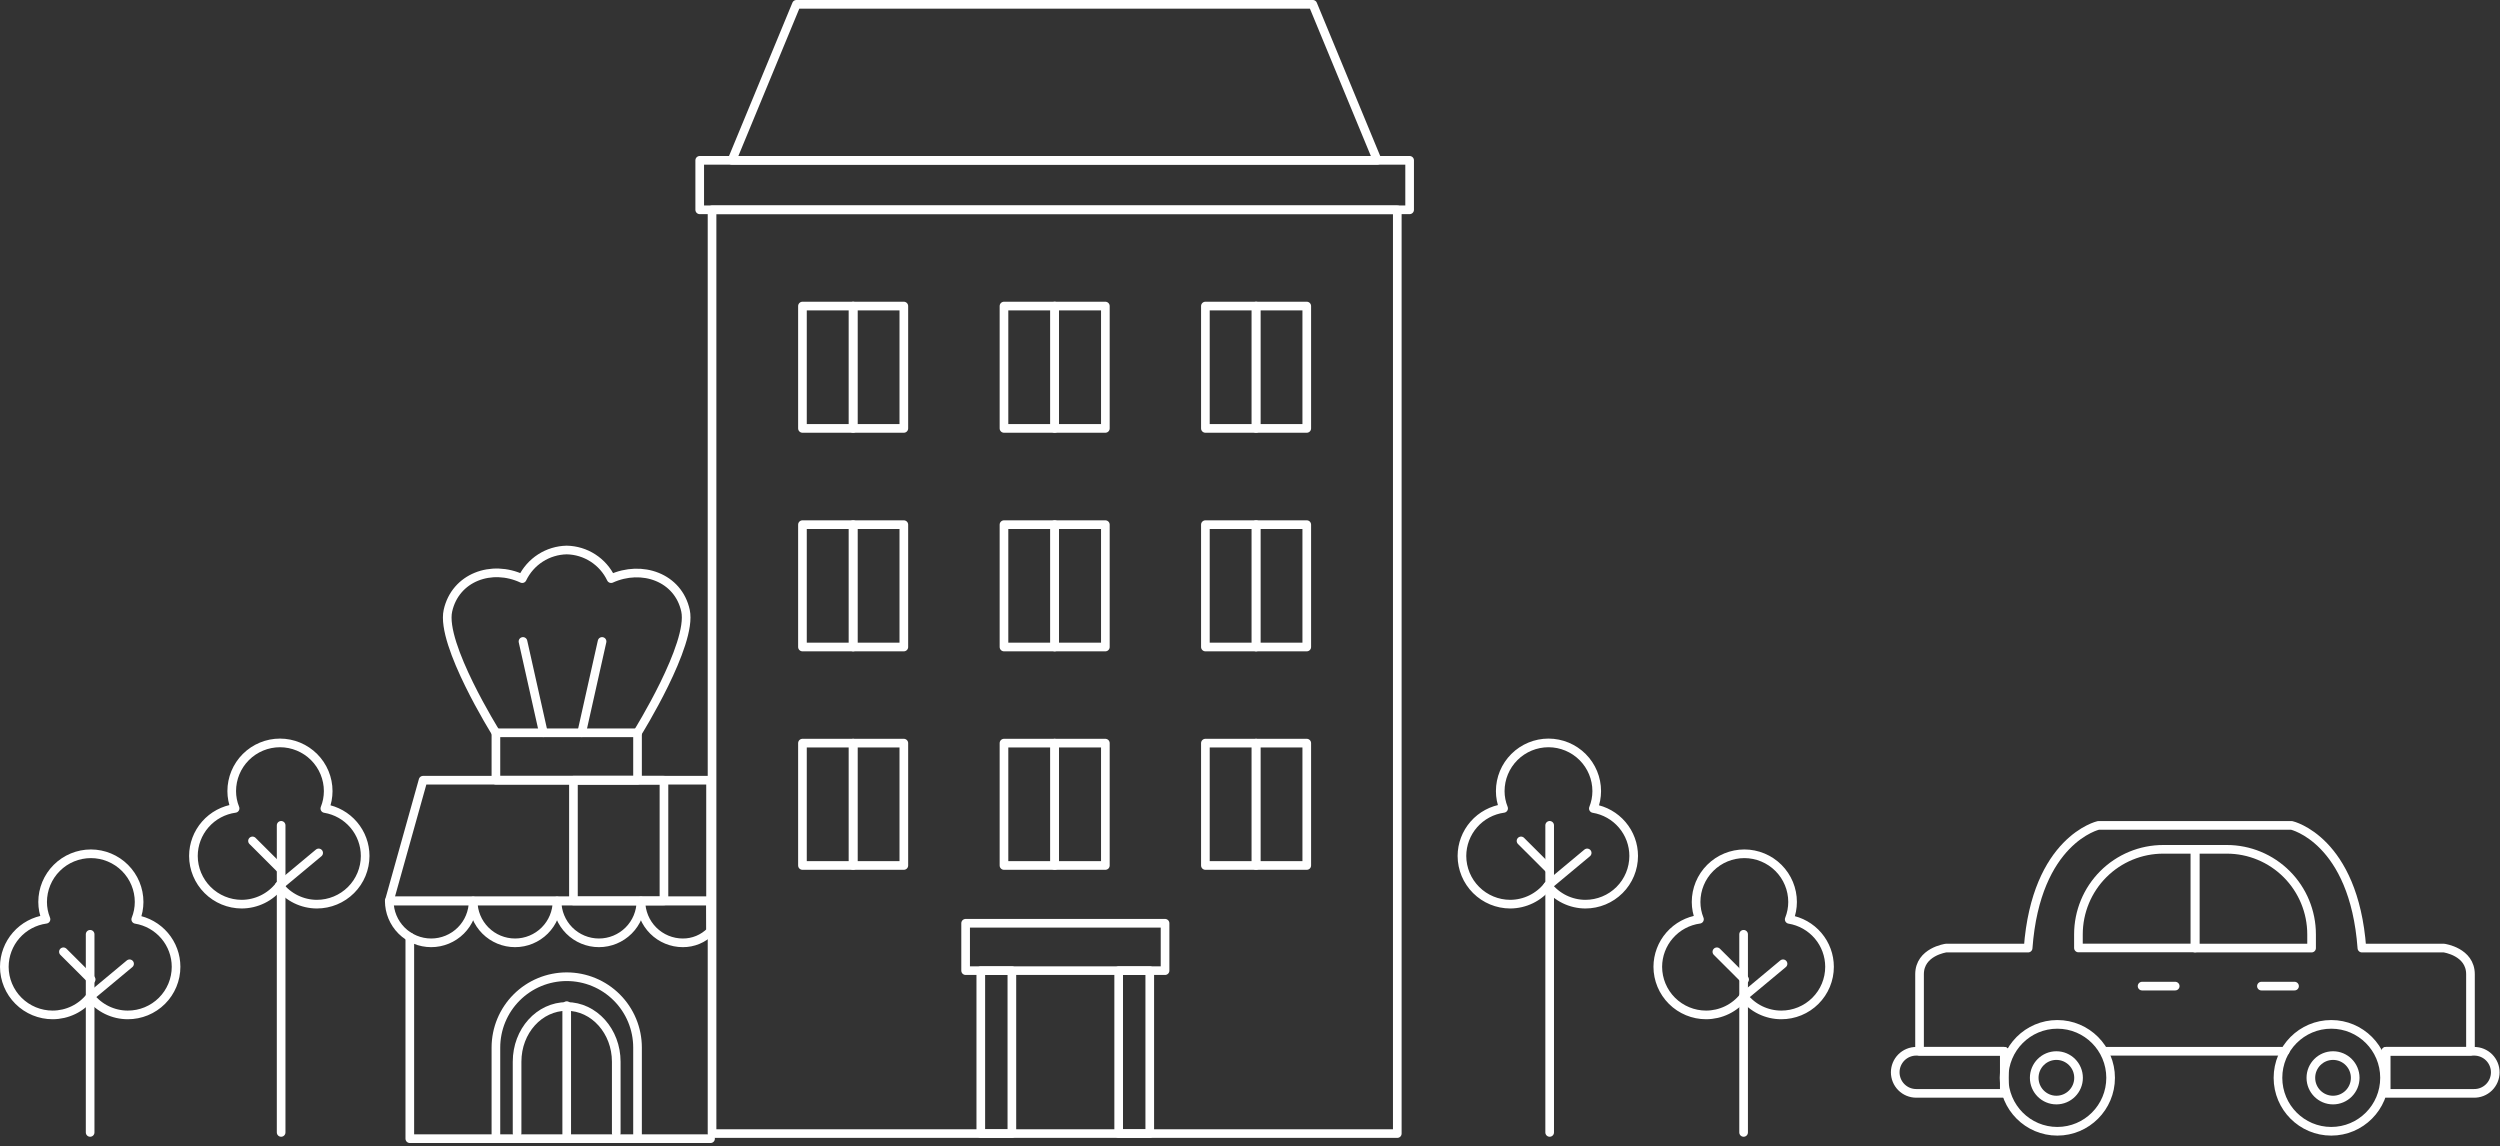 <svg width="578" height="265" viewBox="0 0 578 265" fill="none" xmlns="http://www.w3.org/2000/svg">
<rect x="0" y="0" width="578" height="265" fill="#333333" stroke="none"/>
<path d="M75.102 186.927C75.615 185.649 75.879 184.286 75.881 182.909C75.881 179.957 74.709 177.125 72.62 175.035C70.531 172.946 67.698 171.768 64.741 171.761C61.779 171.761 58.939 172.936 56.844 175.026C54.75 177.117 53.574 179.952 53.574 182.909C53.576 184.277 53.841 185.632 54.353 186.901C51.688 187.264 49.245 188.577 47.475 190.597C45.704 192.618 44.725 195.209 44.718 197.894C44.725 200.848 45.904 203.68 47.996 205.769C50.089 207.858 52.925 209.035 55.885 209.042C57.562 209.034 59.217 208.648 60.723 207.912C62.23 207.175 63.55 206.108 64.585 204.79C65.613 206.109 66.928 207.177 68.431 207.914C69.933 208.65 71.584 209.036 73.258 209.042C76.22 209.042 79.06 207.867 81.155 205.776C83.249 203.686 84.425 200.85 84.425 197.894C84.424 195.26 83.486 192.712 81.779 190.704C80.071 188.695 77.705 187.357 75.102 186.927Z" stroke="white" stroke-width="2" stroke-linecap="round" stroke-linejoin="round"/>
<path d="M65 190.817L65 261.817" stroke="white" stroke-width="2" stroke-linecap="round" stroke-linejoin="round"/>
<path d="M58.378 194.42L64.792 200.823" stroke="white" stroke-width="2" stroke-linecap="round" stroke-linejoin="round"/>
<path d="M73.674 197.194L64.559 204.79" stroke="white" stroke-width="2" stroke-linecap="round" stroke-linejoin="round"/>
<path d="M368.384 186.927C368.896 185.649 369.161 184.286 369.163 182.909C369.163 179.957 367.99 177.125 365.902 175.035C363.813 172.946 360.979 171.768 358.022 171.761C355.061 171.761 352.22 172.936 350.126 175.026C348.032 177.117 346.856 179.952 346.856 182.909C346.858 184.277 347.122 185.632 347.635 186.901C344.97 187.264 342.527 188.577 340.756 190.597C338.986 192.618 338.007 195.209 338 197.894C338.007 200.848 339.186 203.68 341.278 205.769C343.371 207.858 346.207 209.035 349.167 209.042C350.844 209.034 352.498 208.648 354.005 207.912C355.512 207.175 356.832 206.108 357.867 204.79C358.895 206.109 360.21 207.177 361.713 207.914C363.215 208.65 364.866 209.036 366.54 209.042C369.502 209.042 372.342 207.867 374.436 205.776C376.531 203.686 377.707 200.85 377.707 197.894C377.706 195.26 376.768 192.712 375.06 190.704C373.353 188.695 370.987 187.357 368.384 186.927Z" stroke="white" stroke-width="2" stroke-linecap="round" stroke-linejoin="round"/>
<path d="M358.282 190.817L358.282 261.817" stroke="white" stroke-width="2" stroke-linecap="round" stroke-linejoin="round"/>
<path d="M351.66 194.42L358.074 200.823" stroke="white" stroke-width="2" stroke-linecap="round" stroke-linejoin="round"/>
<path d="M366.956 197.194L357.84 204.79" stroke="white" stroke-width="2" stroke-linecap="round" stroke-linejoin="round"/>
<path d="M31.384 212.559C31.896 211.281 32.161 209.917 32.163 208.541C32.163 205.589 30.99 202.757 28.902 200.667C26.813 198.577 23.979 197.4 21.022 197.393C18.061 197.393 15.22 198.567 13.126 200.658C11.032 202.749 9.856 205.584 9.856 208.541C9.858 209.909 10.122 211.264 10.635 212.533C7.97 212.896 5.527 214.209 3.756 216.229C1.986 218.249 1.007 220.841 1 223.525C1.007 226.478 2.186 229.306 4.28 231.391C6.373 233.476 9.21 234.647 12.167 234.647C13.842 234.645 15.496 234.263 17.003 233.532C18.509 232.8 19.831 231.736 20.866 230.422C21.896 231.737 23.212 232.802 24.715 233.534C26.218 234.266 27.868 234.647 29.54 234.647C31.006 234.651 32.457 234.366 33.812 233.808C35.166 233.251 36.398 232.432 37.435 231.399C38.472 230.366 39.295 229.139 39.856 227.788C40.418 226.437 40.707 224.988 40.707 223.525C40.706 220.891 39.768 218.344 38.06 216.335C36.353 214.327 33.987 212.989 31.384 212.559Z" stroke="white" stroke-width="2" stroke-linecap="round" stroke-linejoin="round"/>
<path d="M20.84 216.007V261.817" stroke="white" stroke-width="2" stroke-linecap="round" stroke-linejoin="round"/>
<path d="M14.66 220.052L21.074 226.455" stroke="white" stroke-width="2" stroke-linecap="round" stroke-linejoin="round"/>
<path d="M29.956 222.825L20.84 230.421" stroke="white" stroke-width="2" stroke-linecap="round" stroke-linejoin="round"/>
<path d="M413.665 212.559C414.178 211.281 414.442 209.917 414.444 208.541C414.444 205.589 413.271 202.757 411.183 200.667C409.094 198.577 406.261 197.4 403.304 197.393C400.342 197.393 397.502 198.567 395.407 200.658C393.313 202.749 392.137 205.584 392.137 208.541C392.139 209.909 392.404 211.264 392.916 212.533C390.251 212.896 387.808 214.209 386.038 216.229C384.267 218.249 383.288 220.841 383.281 223.525C383.288 226.478 384.468 229.306 386.561 231.391C388.655 233.476 391.491 234.647 394.448 234.647C396.124 234.645 397.777 234.263 399.284 233.532C400.791 232.8 402.112 231.736 403.148 230.422C404.177 231.737 405.493 232.802 406.996 233.534C408.499 234.266 410.149 234.647 411.821 234.647C413.287 234.651 414.738 234.366 416.093 233.808C417.448 233.251 418.679 232.432 419.716 231.399C420.753 230.366 421.576 229.139 422.138 227.788C422.699 226.437 422.988 224.988 422.988 223.525C422.987 220.891 422.049 218.344 420.342 216.335C418.634 214.327 416.268 212.989 413.665 212.559Z" stroke="white" stroke-width="2" stroke-linecap="round" stroke-linejoin="round"/>
<path d="M403.122 216.007V261.817" stroke="white" stroke-width="2" stroke-linecap="round" stroke-linejoin="round"/>
<path d="M396.941 220.052L403.355 226.455" stroke="white" stroke-width="2" stroke-linecap="round" stroke-linejoin="round"/>
<path d="M412.237 222.825L403.122 230.421" stroke="white" stroke-width="2" stroke-linecap="round" stroke-linejoin="round"/>
<path d="M551.579 243.055H571.173V225.252C571.173 220.027 565.055 219.198 565.055 219.198H546.068C544.221 194.124 529.836 190.835 529.836 190.835H485.136C485.136 190.835 470.751 194.124 468.904 219.198H449.917C449.917 219.198 443.799 220.027 443.799 225.252V243.055H463.393" stroke="white" stroke-width="2" stroke-linecap="round" stroke-linejoin="round"/>
<path d="M528.32 243.055H507.486H486.68" stroke="white" stroke-width="2" stroke-linecap="round" stroke-linejoin="round"/>
<path d="M475.656 261.55C482.46 261.55 487.975 256.017 487.975 249.193C487.975 242.368 482.46 236.835 475.656 236.835C468.853 236.835 463.338 242.368 463.338 249.193C463.338 256.017 468.853 261.55 475.656 261.55Z" stroke="white" stroke-width="2" stroke-linecap="round" stroke-linejoin="round"/>
<path d="M538.986 261.55C545.789 261.55 551.304 256.017 551.304 249.193C551.304 242.368 545.789 236.835 538.986 236.835C532.182 236.835 526.667 242.368 526.667 249.193C526.667 256.017 532.182 261.55 538.986 261.55Z" stroke="white" stroke-width="2" stroke-linecap="round" stroke-linejoin="round"/>
<path d="M475.436 254.334C478.267 254.334 480.562 252.032 480.562 249.192C480.562 246.353 478.267 244.051 475.436 244.051C472.605 244.051 470.311 246.353 470.311 249.192C470.311 252.032 472.605 254.334 475.436 254.334Z" stroke="white" stroke-width="2" stroke-linecap="round" stroke-linejoin="round"/>
<path d="M539.398 254.334C542.229 254.334 544.524 252.032 544.524 249.192C544.524 246.353 542.229 244.051 539.398 244.051C536.567 244.051 534.272 246.353 534.272 249.192C534.272 252.032 536.567 254.334 539.398 254.334Z" stroke="white" stroke-width="2" stroke-linecap="round" stroke-linejoin="round"/>
<path d="M500.156 196.364H507.514V219.17H480.534V216.019C480.534 213.435 481.042 210.877 482.028 208.491C483.015 206.104 484.46 203.936 486.283 202.111C488.105 200.285 490.269 198.838 492.649 197.852C495.029 196.866 497.58 196.36 500.156 196.364Z" stroke="white" stroke-width="2" stroke-linecap="round" stroke-linejoin="round"/>
<path d="M534.438 219.198H507.486V196.364H514.845C520.041 196.364 525.025 198.434 528.7 202.12C532.374 205.807 534.438 210.806 534.438 216.019V219.198Z" stroke="white" stroke-width="2" stroke-linecap="round" stroke-linejoin="round"/>
<path d="M495.25 227.989H502.911" stroke="white" stroke-width="2" stroke-linecap="round" stroke-linejoin="round"/>
<path d="M522.836 227.989H530.497" stroke="white" stroke-width="2" stroke-linecap="round" stroke-linejoin="round"/>
<path d="M443.027 243.055H463.393V252.786H443.027C441.741 252.786 440.507 252.274 439.597 251.361C438.688 250.449 438.177 249.211 438.177 247.921C438.177 246.63 438.688 245.393 439.597 244.48C440.507 243.568 441.741 243.055 443.027 243.055Z" stroke="white" stroke-width="2" stroke-linecap="round" stroke-linejoin="round"/>
<path d="M571.945 252.786H551.689V243.055H572.055C573.341 243.055 574.575 243.568 575.485 244.48C576.394 245.393 576.905 246.63 576.905 247.921C576.905 248.569 576.776 249.211 576.526 249.809C576.275 250.406 575.908 250.948 575.446 251.401C574.984 251.854 574.436 252.21 573.835 252.448C573.234 252.686 572.591 252.801 571.945 252.786Z" stroke="white" stroke-width="2" stroke-linecap="round" stroke-linejoin="round"/>
<path d="M323.053 48.508H164.625V262.08H323.053V48.508Z" stroke="white" stroke-width="2" stroke-linecap="round" stroke-linejoin="round"/>
<path d="M325.905 37.067H161.774V48.508H325.905V37.067Z" stroke="white" stroke-width="2" stroke-linecap="round" stroke-linejoin="round"/>
<path d="M318.434 37.067H169.216L184.13 1H303.521L318.434 37.067Z" stroke="white" stroke-width="2" stroke-linecap="round" stroke-linejoin="round"/>
<path d="M197.246 70.76H185.527V99.048H197.246V70.76Z" stroke="white" stroke-width="2" stroke-linecap="round" stroke-linejoin="round"/>
<path d="M208.966 70.76H197.247V99.048H208.966V70.76Z" stroke="white" stroke-width="2" stroke-linecap="round" stroke-linejoin="round"/>
<path d="M243.839 70.76H232.119V99.048H243.839V70.76Z" stroke="white" stroke-width="2" stroke-linecap="round" stroke-linejoin="round"/>
<path d="M255.559 70.76H243.839V99.048H255.559V70.76Z" stroke="white" stroke-width="2" stroke-linecap="round" stroke-linejoin="round"/>
<path d="M290.404 70.76H278.685V99.048H290.404V70.76Z" stroke="white" stroke-width="2" stroke-linecap="round" stroke-linejoin="round"/>
<path d="M302.123 70.76H290.403V99.048H302.123V70.76Z" stroke="white" stroke-width="2" stroke-linecap="round" stroke-linejoin="round"/>
<path d="M197.246 121.3H185.527V149.588H197.246V121.3Z" stroke="white" stroke-width="2" stroke-linecap="round" stroke-linejoin="round"/>
<path d="M208.966 121.3H197.247V149.588H208.966V121.3Z" stroke="white" stroke-width="2" stroke-linecap="round" stroke-linejoin="round"/>
<path d="M243.839 121.3H232.119V149.588H243.839V121.3Z" stroke="white" stroke-width="2" stroke-linecap="round" stroke-linejoin="round"/>
<path d="M255.559 121.3H243.839V149.588H255.559V121.3Z" stroke="white" stroke-width="2" stroke-linecap="round" stroke-linejoin="round"/>
<path d="M290.404 121.3H278.685V149.588H290.404V121.3Z" stroke="white" stroke-width="2" stroke-linecap="round" stroke-linejoin="round"/>
<path d="M302.123 121.3H290.403V149.588H302.123V121.3Z" stroke="white" stroke-width="2" stroke-linecap="round" stroke-linejoin="round"/>
<path d="M197.246 171.812H185.527V200.099H197.246V171.812Z" stroke="white" stroke-width="2" stroke-linecap="round" stroke-linejoin="round"/>
<path d="M208.966 171.812H197.247V200.099H208.966V171.812Z" stroke="white" stroke-width="2" stroke-linecap="round" stroke-linejoin="round"/>
<path d="M243.839 171.812H232.119V200.099H243.839V171.812Z" stroke="white" stroke-width="2" stroke-linecap="round" stroke-linejoin="round"/>
<path d="M255.559 171.812H243.839V200.099H255.559V171.812Z" stroke="white" stroke-width="2" stroke-linecap="round" stroke-linejoin="round"/>
<path d="M290.404 171.812H278.685V200.099H290.404V171.812Z" stroke="white" stroke-width="2" stroke-linecap="round" stroke-linejoin="round"/>
<path d="M302.123 171.812H290.403V200.099H302.123V171.812Z" stroke="white" stroke-width="2" stroke-linecap="round" stroke-linejoin="round"/>
<path d="M269.36 213.456H223.252V224.411H269.36V213.456Z" stroke="white" stroke-width="2" stroke-linecap="round" stroke-linejoin="round"/>
<path d="M233.945 224.411H226.759V262.08H233.945V224.411Z" stroke="white" stroke-width="2" stroke-linecap="round" stroke-linejoin="round"/>
<path d="M265.824 224.411H258.638V262.08H265.824V224.411Z" stroke="white" stroke-width="2" stroke-linecap="round" stroke-linejoin="round"/>
<path d="M164.279 180.385H97.813L90 208.295H164.279V180.385Z" stroke="white" stroke-width="2" stroke-linecap="round" stroke-linejoin="round"/>
<path d="M109.395 208.295C109.389 210.866 108.364 213.33 106.544 215.146C104.724 216.962 102.258 217.982 99.687 217.982C97.118 217.982 94.654 216.962 92.837 215.145C91.021 213.328 90 210.864 90 208.295H109.395Z" stroke="white" stroke-width="2" stroke-linecap="round" stroke-linejoin="round"/>
<path d="M128.789 208.295C128.784 210.866 127.758 213.33 125.938 215.146C124.118 216.962 121.652 217.982 119.081 217.982C116.512 217.982 114.048 216.962 112.232 215.145C110.415 213.328 109.395 210.864 109.395 208.295H128.789Z" stroke="white" stroke-width="2" stroke-linecap="round" stroke-linejoin="round"/>
<path d="M148.185 208.295C148.18 210.866 147.154 213.33 145.334 215.146C143.514 216.962 141.048 217.982 138.477 217.982C135.908 217.982 133.444 216.962 131.628 215.145C129.811 213.328 128.791 210.864 128.791 208.295H148.185Z" stroke="white" stroke-width="2" stroke-linecap="round" stroke-linejoin="round"/>
<path d="M164.237 208.295H148.185C148.185 210.864 149.205 213.328 151.022 215.145C152.838 216.962 155.302 217.982 157.871 217.982C159.058 217.988 160.234 217.757 161.33 217.304C162.427 216.851 163.422 216.184 164.258 215.342L164.237 208.295Z" stroke="white" stroke-width="2" stroke-linecap="round" stroke-linejoin="round"/>
<path d="M114.654 263.244V242.188C114.654 237.846 116.379 233.682 119.449 230.612C122.519 227.542 126.683 225.817 131.025 225.817C135.367 225.817 139.532 227.542 142.602 230.612C145.672 233.682 147.397 237.846 147.397 242.188V263.244" stroke="white" stroke-width="2" stroke-linecap="round" stroke-linejoin="round"/>
<path d="M119.549 261.988V245.467C119.549 238.357 124.68 232.693 131.024 232.693C137.369 232.693 142.478 238.442 142.478 245.467V261.988" stroke="white" stroke-width="2" stroke-linecap="round" stroke-linejoin="round"/>
<path d="M94.748 216.641V263.265H164.279" stroke="white" stroke-width="2" stroke-linecap="round" stroke-linejoin="round"/>
<path d="M131.024 232.502V263.265" stroke="white" stroke-width="2" stroke-linecap="round" stroke-linejoin="round"/>
<path d="M147.397 169.421H114.654V180.385H147.397V169.421Z" stroke="white" stroke-width="2" stroke-linecap="round" stroke-linejoin="round"/>
<path d="M147.397 169.421C147.397 169.421 160.17 148.919 158.489 141.191C156.807 133.463 148.397 130.546 141.287 133.782C140.361 131.833 138.91 130.182 137.097 129.012C135.285 127.843 133.182 127.201 131.025 127.161C128.866 127.202 126.76 127.844 124.944 129.013C123.129 130.182 121.674 131.833 120.742 133.782C113.653 130.461 105.286 133.463 103.561 141.191C101.837 148.919 114.653 169.421 114.653 169.421" stroke="white" stroke-width="2" stroke-linecap="round" stroke-linejoin="round"/>
<path d="M125.639 169.421L120.913 148.302" stroke="white" stroke-width="2" stroke-linecap="round" stroke-linejoin="round"/>
<path d="M134.474 169.421L139.2 148.302" stroke="white" stroke-width="2" stroke-linecap="round" stroke-linejoin="round"/>
<path d="M153.507 180.385H132.579V208.295H153.507V180.385Z" stroke="white" stroke-width="2" stroke-linecap="round" stroke-linejoin="round"/>
</svg>
